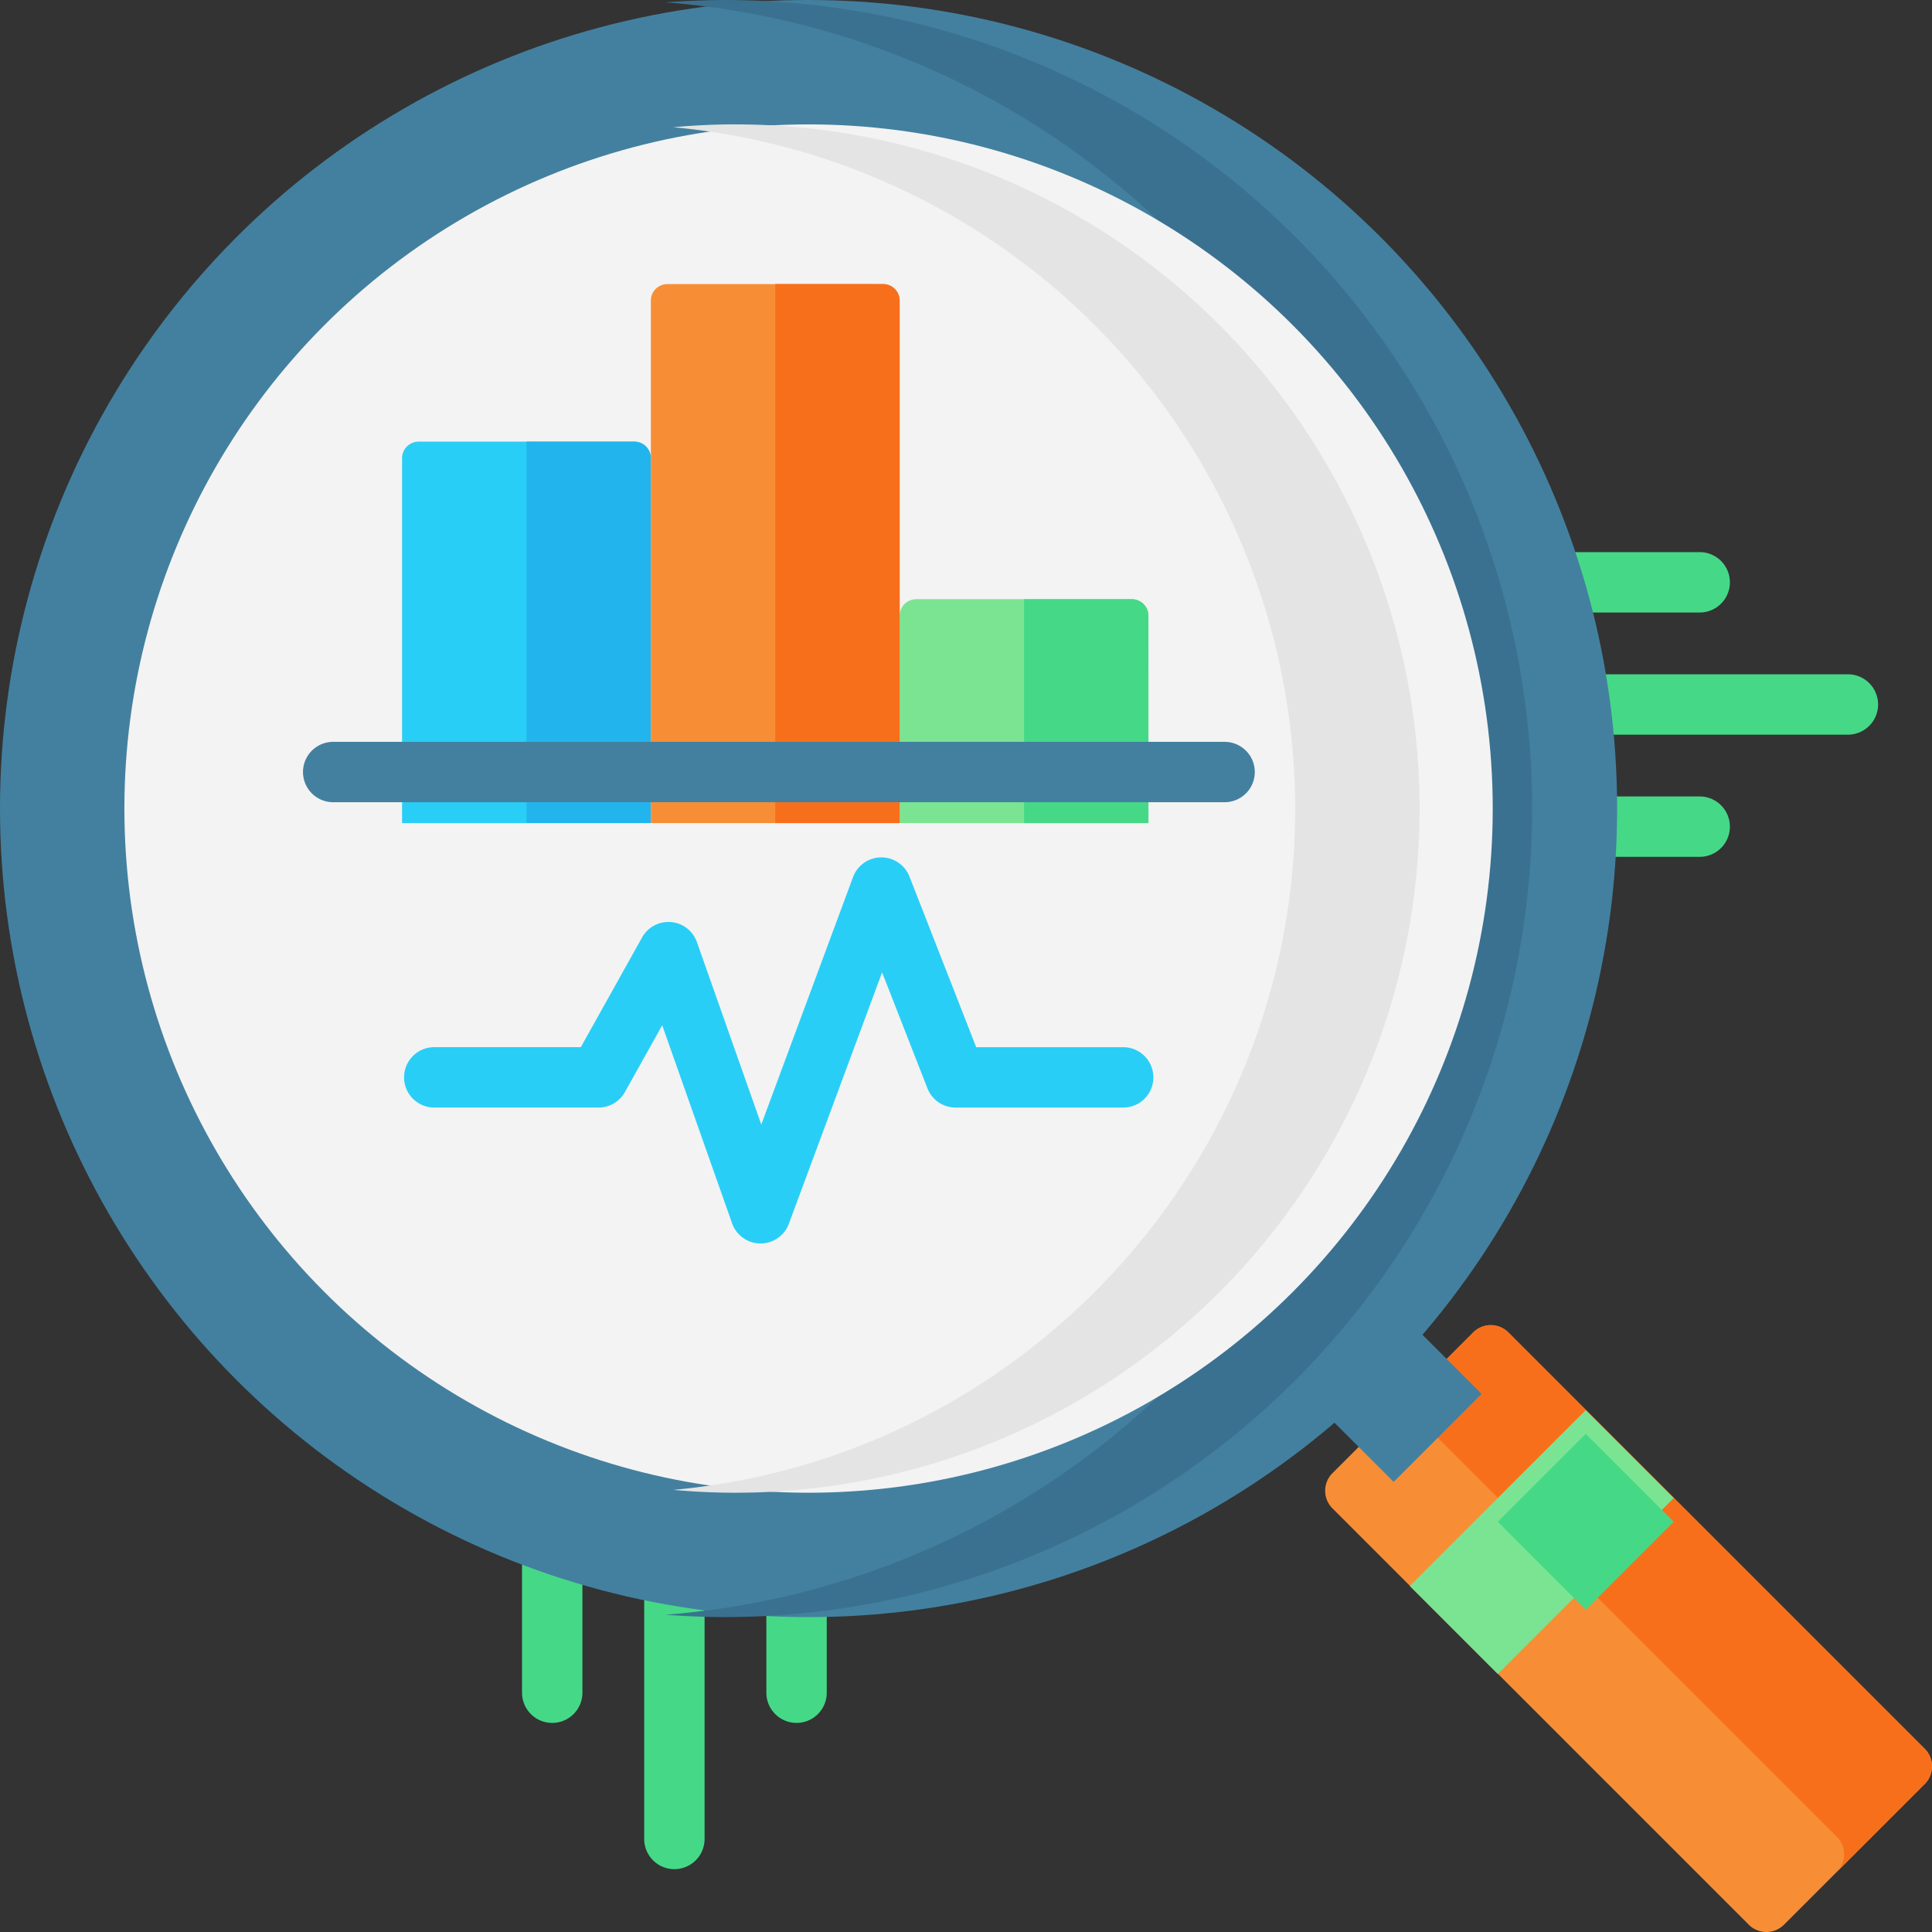 <svg xmlns="http://www.w3.org/2000/svg" width="350" height="350" viewBox="0 0 350 350"><rect x="0" y="0" width="350" height="350" fill="#333333" stroke="none"/><defs><style>.a{fill:#45d987;}.b{fill:#f78e36;}.c{fill:#f86f1b;}.d{fill:#4380a0;}.e{fill:#7be492;}.f{fill:#43809f;}.g{fill:#3a7190;}.h{fill:#f3f3f3;}.i{fill:#e4e4e4;}.j{fill:#29cef6;}.k{fill:#22b5ed;}</style></defs><g transform="translate(94.572 100.024)"><path class="a" d="M227.871,387.616a5.468,5.468,0,0,0-5.469,5.469v41.88a5.469,5.469,0,0,0,10.938,0v-41.88A5.468,5.468,0,0,0,227.871,387.616Z" transform="translate(-178.14 -228.337)"/><path class="a" d="M167.169,387.616a5.468,5.468,0,0,0-5.469,5.469v41.88a5.469,5.469,0,0,0,10.938,0v-41.88A5.468,5.468,0,0,0,167.169,387.616Z" transform="translate(-161.7 -228.337)"/><path class="a" d="M197.521,391.224a5.468,5.468,0,0,0-5.469,5.469v65.742a5.469,5.469,0,0,0,10.938,0V396.693A5.469,5.469,0,0,0,197.521,391.224Z" transform="translate(-169.92 -229.314)"/><path class="a" d="M394.916,180.113H436.8a5.469,5.469,0,0,0,0-10.937h-41.88a5.469,5.469,0,0,0,0,10.938Z" transform="translate(-223.381 -169.176)"/><path class="a" d="M436.8,229.878h-41.88a5.469,5.469,0,1,0,0,10.938H436.8a5.469,5.469,0,0,0,0-10.937Z" transform="translate(-223.381 -185.616)"/><path class="a" d="M464.27,199.526H397.215a5.469,5.469,0,0,0,0,10.938H464.27a5.469,5.469,0,0,0,0-10.937Z" transform="translate(-224.004 -177.396)"/></g><path class="b" d="M437.978,469.847l-75.425-75.425a4.507,4.507,0,0,1,0-6.374l25.5-25.5a4.507,4.507,0,0,1,6.374,0l75.425,75.425a4.507,4.507,0,0,1,0,6.374l-25.5,25.5A4.508,4.508,0,0,1,437.978,469.847Z" transform="translate(-121.168 -121.167)"/><path class="c" d="M392.09,362.553l-15.934,15.934a4.507,4.507,0,0,1,6.374,0l75.425,75.425a4.506,4.506,0,0,1,0,6.374l15.935-15.934a4.507,4.507,0,0,0,0-6.374l-75.425-75.425A4.507,4.507,0,0,0,392.09,362.553Z" transform="translate(-125.209 -121.167)"/><path class="d" d="M0,0H22.535V49.118H0Z" transform="translate(217.743 233.727) rotate(-45)"/><path class="e" d="M0,0H45.071V22.535H0Z" transform="translate(255.4 287.329) rotate(-45)"/><path class="a" d="M0,0H22.535V22.535H0Z" transform="translate(271.333 275.68) rotate(-45)"/><circle class="f" cx="146.479" cy="146.479" r="146.479" transform="translate(0 0)"/><path class="g" d="M196.7,0q-5.686,0-11.268.427a146.487,146.487,0,0,1,0,292.1q5.578.424,11.268.427A146.479,146.479,0,0,0,196.7,0Z" transform="translate(-64.855 0)"/><circle class="h" cx="123.944" cy="123.944" r="123.944" transform="translate(22.535 22.535)"/><path class="i" d="M196.7,30.9c-3.8,0-7.555.182-11.268.518A124.108,124.108,0,0,1,298.108,154.849c0,64.544-49.594,117.714-112.676,123.426,3.713.336,7.469.518,11.268.518a123.944,123.944,0,1,0,0-247.888Z" transform="translate(-63.471 -8.37)"/><g transform="translate(72.838 51.455)"><path class="j" d="M155.815,178.822H110.744v-66.1a3,3,0,0,1,3-3H152.81a3,3,0,0,1,3,3Z" transform="translate(-110.744 -81.169)"/><path class="k" d="M141.65,109.714v69.108h22.535v-66.1a3,3,0,0,0-3-3Z" transform="translate(-119.114 -81.169)"/><path class="e" d="M279.437,189.425H234.366V151.866a3,3,0,0,1,3-3h39.061a3,3,0,0,1,3,3Z" transform="translate(-144.225 -91.772)"/><path class="a" d="M265.272,148.861v40.564h22.535V151.866a3,3,0,0,0-3-3Z" transform="translate(-152.595 -91.772)"/><path class="b" d="M217.626,168.22H172.555V73.572a3,3,0,0,1,3-3h39.061a3,3,0,0,1,3,3Z" transform="translate(-127.484 -70.567)"/><path class="c" d="M203.461,70.567V168.22H226V73.572a3,3,0,0,0-3-3Z" transform="translate(-135.855 -70.567)"/></g><path class="f" d="M252.206,196.991H90.646a5.469,5.469,0,0,0,0,10.938h161.56a5.469,5.469,0,0,0,0-10.937Z" transform="translate(-30.285 -62.6)"/><path class="j" d="M241.606,265.144H214.971l-12.09-30.906a5.469,5.469,0,0,0-10.221.091l-16.624,44.828-11.659-33.047a5.469,5.469,0,0,0-9.933-.847l-11.1,19.88h-26.55a5.469,5.469,0,0,0,0,10.938h29.759a5.47,5.47,0,0,0,4.775-2.8l6.76-12.109,12.66,35.882a5.468,5.468,0,0,0,5.114,3.649h.044a5.469,5.469,0,0,0,5.127-3.568l16.889-45.542,8.22,21.014a5.469,5.469,0,0,0,5.092,3.477H241.6a5.468,5.468,0,0,0,0-10.937Z" transform="translate(-38.123 -75.439)"/></svg>